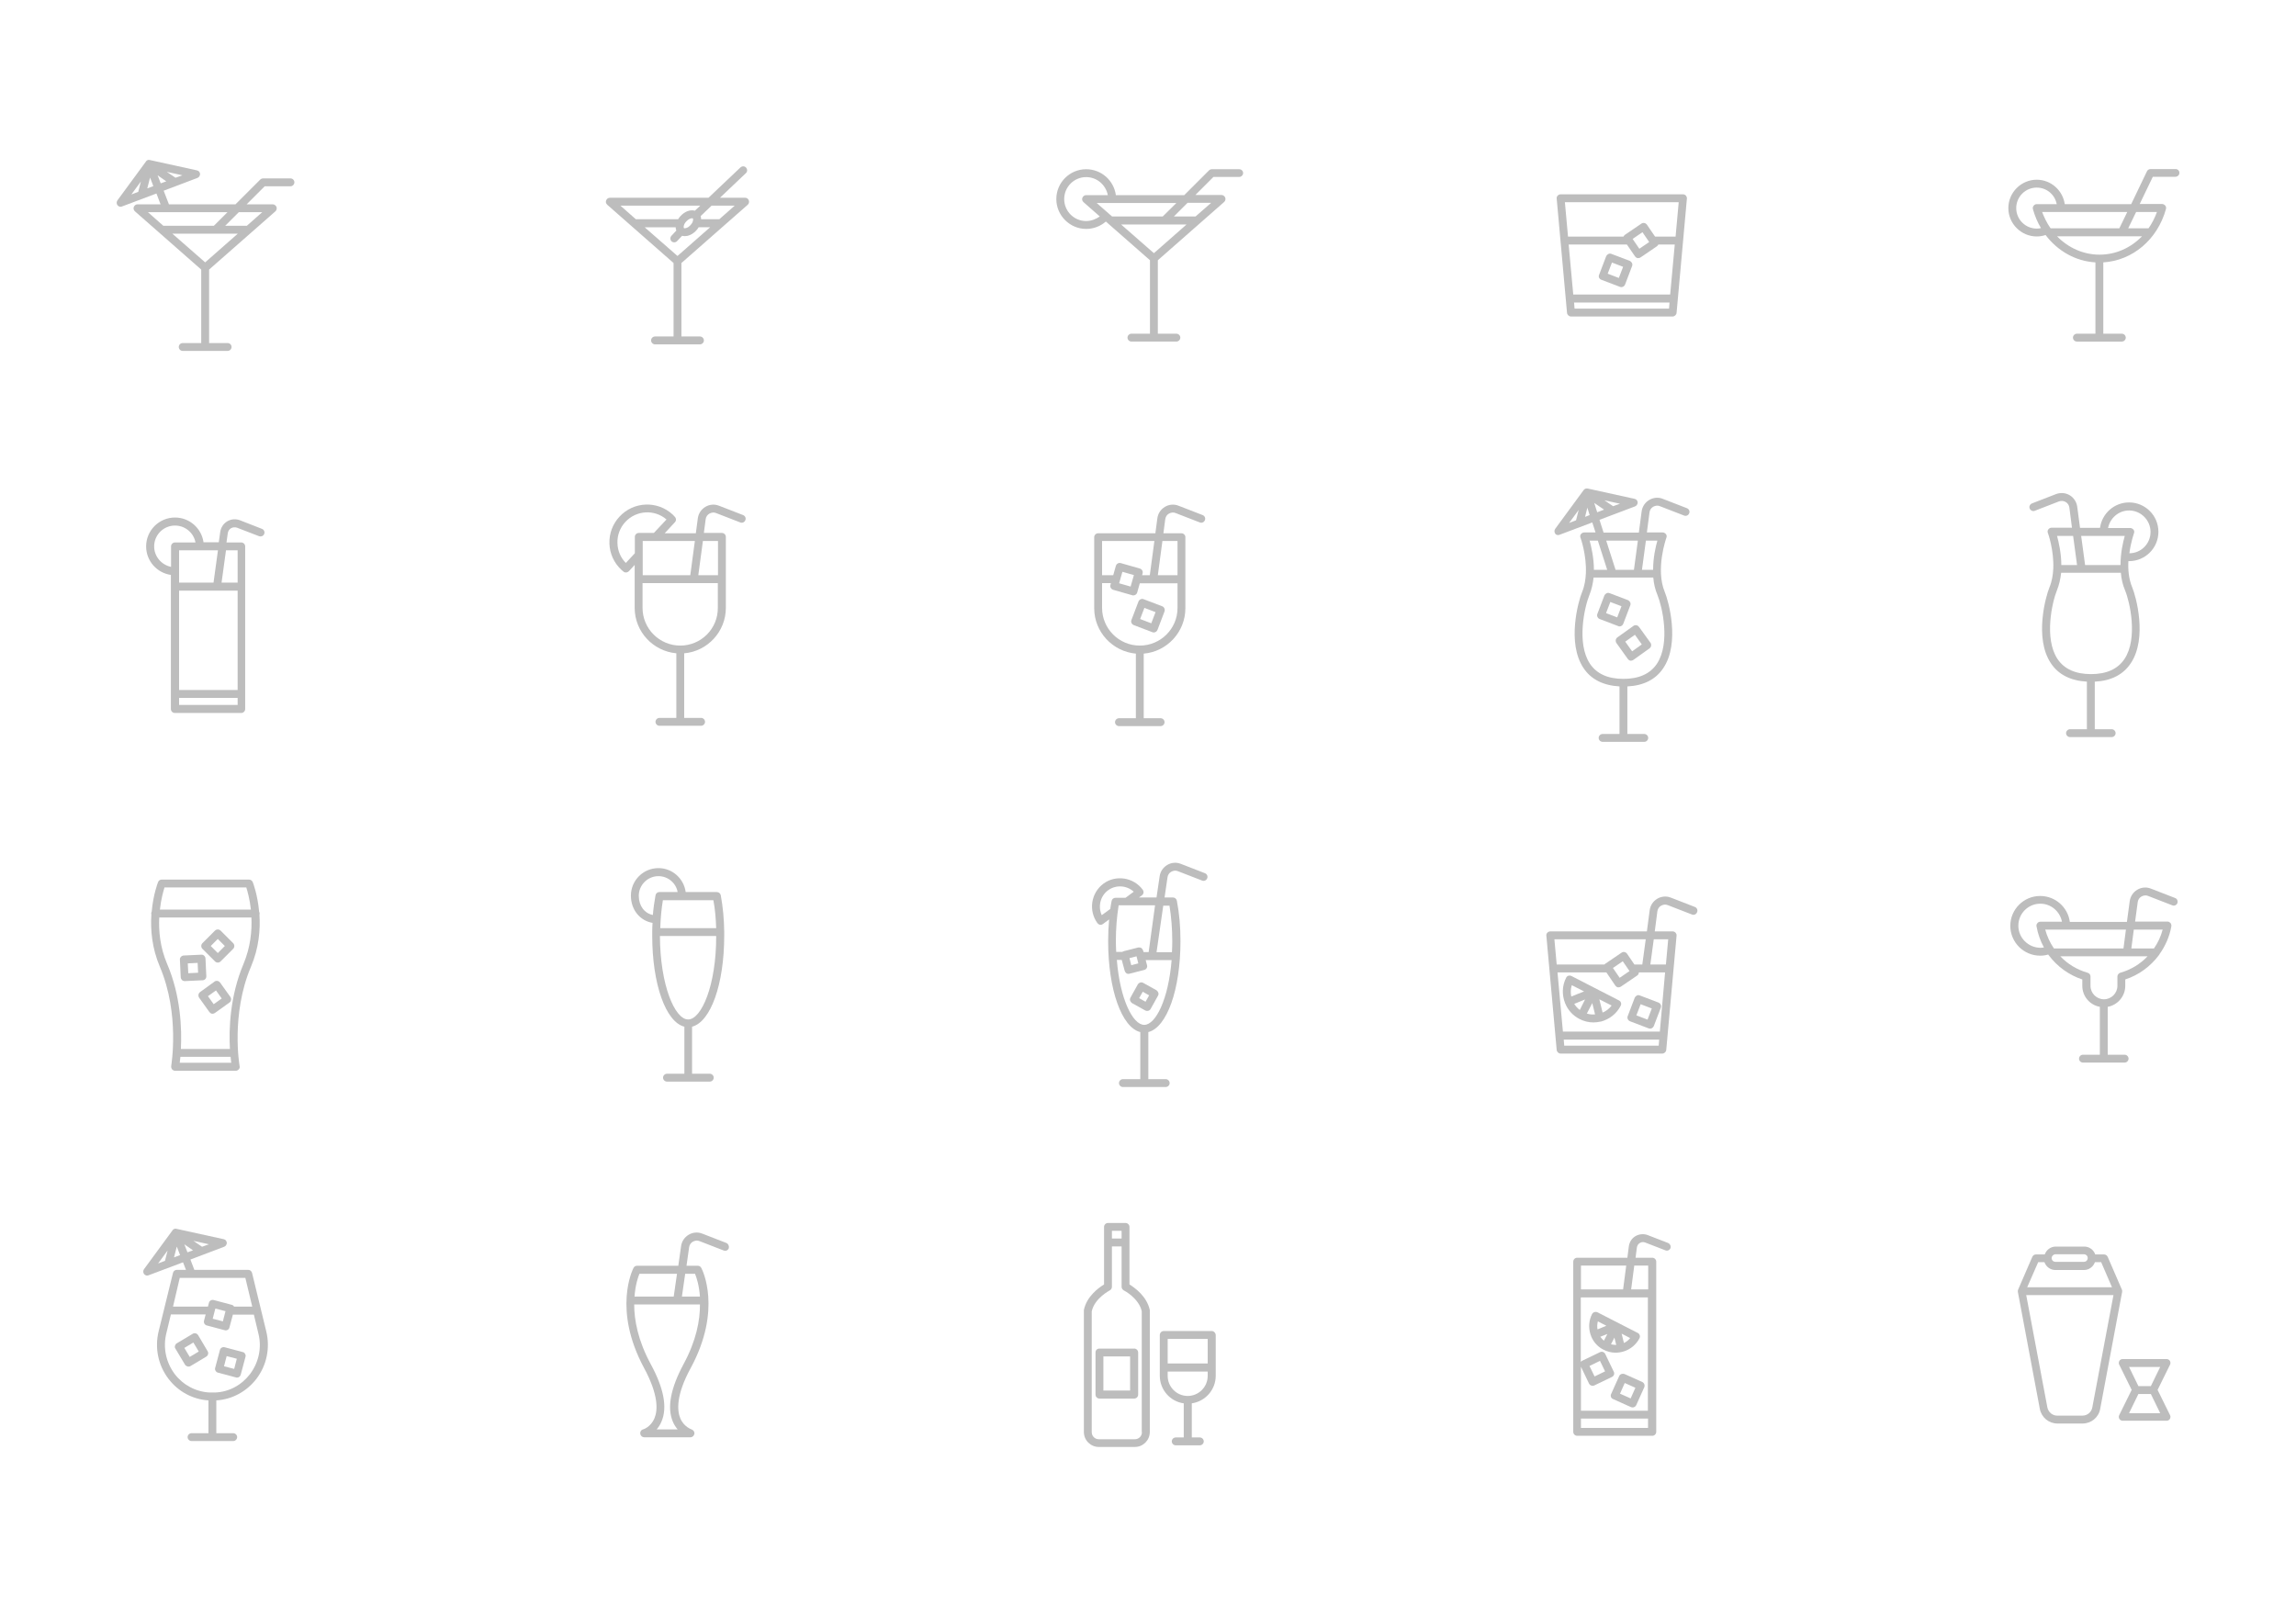 <svg height="980" viewBox="0 0 1400 980" width="1400" xmlns="http://www.w3.org/2000/svg"><g fill="#bdbdbd"><path d="m177.1 108.8h-16.7c-.6 0-1.3.3-1.7.7l-15.1 15.1h-40.6l-3.2-8.3 20.6-7.8c1-.4 1.6-1.4 1.6-2.4-.1-1.1-.8-2-1.9-2.2l-28.7-6.3c-.1 0-.3 0-.4-.1h-.1c-.1 0-.2 0-.3 0h-.1c-.1 0-.3.1-.4.1s-.2.1-.4.2c0 0-.1 0-.1.1-.1.1-.2.1-.3.2 0 0 0 0-.1.1s-.2.2-.2.3l-17.4 23.7c-.6.9-.6 2 0 2.9.5.6 1.2 1 1.9 1 .3 0 .6-.1.9-.2l21-7.9 2.5 6.6h-14c-1 0-1.9.6-2.3 1.6-.4.9-.1 2 .7 2.7l40.4 35.5v44.8h-11.3c-1.3 0-2.4 1.1-2.4 2.4s1.1 2.4 2.4 2.4h27.4c1.3 0 2.4-1.1 2.4-2.4s-1.1-2.4-2.4-2.4h-11.3v-44.8l40.4-35.5c.8-.7 1-1.7.7-2.7-.4-.9-1.3-1.6-2.3-1.6h-15.9l11-11h15.7c1.3 0 2.4-1.1 2.4-2.4 0-1.4-1.1-2.4-2.4-2.4zm-79.1 3-1.9-4.9 5.3 3.7zm9-3.4-5.3-3.6 9.5 2.1zm-21.1 2.3-1.6 6.3-4.2 1.6zm3.9 4.2 1.7-6.6 2 5.2zm11.5 14.5c.1 0 .1 0 0 0h37.4l-8.3 8.3h-30.8l-9.4-8.3zm23.8 30.6-20-17.5h39.9zm34.8-30.6-9.4 8.3h-13.2l8.3-8.3z"/><path d="m454.4 120.6h-15.4l15.8-15c1-.9 1-2.4.1-3.4s-2.4-1-3.4-.1l-19.5 18.5h-60.1c-1 0-1.9.6-2.3 1.6-.4.9-.1 2 .7 2.7l40.4 35.5v44.8h-11.3c-1.3 0-2.4 1.1-2.4 2.4s1.1 2.4 2.4 2.4h27.4c1.3 0 2.4-1.1 2.4-2.4s-1.1-2.4-2.4-2.4h-11.3v-44.8l40.4-35.5c.8-.7 1-1.7.7-2.7-.3-.9-1.2-1.6-2.2-1.6zm-27.5 4.9-3.2 3c-2.7-.8-6.1.4-8.7 3.2-.6.6-1.1 1.3-1.5 2h-25.8l-9.4-8.3h48.6zm-13.8 30.6-20-17.5h18.9c0 .7.1 1.4.4 2l-3 3.2c-.9 1-.8 2.5.1 3.4.5.4 1 .6 1.6.6.7 0 1.3-.3 1.8-.8l3-3.2c.5.1 1 .2 1.6.2s1.2-.1 1.9-.2c1.8-.5 3.7-1.6 5.1-3.2.6-.6 1.1-1.3 1.5-2h7zm8.9-23c.2 0 .4.1.5.1.1.1.2.6.1 1.2-.2 1-.7 2-1.6 2.9-.8.9-1.8 1.6-2.8 1.8-.6.2-1 .1-1.2 0-.1-.1-.2-.6-.1-1.2.2-1 .7-2 1.6-2.9 1.4-1.5 2.7-1.9 3.5-1.9zm16.6.6h-11.1c0-.7-.1-1.3-.3-1.9l6.7-6.4h14.1z"/><path d="m755.6 103.2h-16.7c-.6 0-1.3.3-1.7.7l-15.1 15.1h-41.7c-1.2-8.9-8.8-15.8-18.1-15.8-10.1 0-18.2 8.2-18.2 18.2s8.2 18.2 18.2 18.2c4.4 0 8.7-1.6 12-4.5l26.9 23.6v44.8h-11.3c-1.3 0-2.4 1.1-2.4 2.4s1.1 2.4 2.4 2.4h27.4c1.3 0 2.4-1.1 2.4-2.4s-1.1-2.4-2.4-2.4h-11.3v-44.8l40.4-35.5c.8-.7 1-1.7.7-2.7-.4-.9-1.3-1.6-2.3-1.6h-15.9l11-11h15.7c1.3 0 2.4-1.1 2.4-2.4s-1.1-2.3-2.4-2.3zm-52 51.2-20-17.5h39.9zm-25.5-22.4-2.3-2-7.1-6.2h48.6l-8.3 8.2zm-15.8 2.8c-7.4 0-13.4-6-13.4-13.4s6-13.4 13.4-13.4c6.6 0 12 4.8 13.2 11h-13.2c-1 0-1.9.6-2.3 1.6-.4.9-.1 2 .7 2.7l9.9 8.7c-2.4 1.7-5.3 2.8-8.3 2.8zm76.1-11-9.4 8.2h-13.2l8.3-8.3h14.3z"/><path d="m957.9 193h62c1.2 0 2.3-1 2.4-2.2l6.3-69.7c.1-.7-.2-1.3-.6-1.8s-1.1-.8-1.8-.8h-74.6c-.7 0-1.3.3-1.8.8s-.7 1.2-.6 1.8l6.3 69.7c.1 1.2 1.2 2.2 2.4 2.2zm47.7-45.4-6 4.1-4.1-6 6-4.1zm-13.6 1.5 5 7.3c.4.5.9.9 1.5 1h.4c.5 0 1-.1 1.4-.4l10-6.8c.4-.3.7-.7.9-1.1h10l-2.8 30.5h-59.1l-2.8-30.5zm-31.9 39.1-.3-3.7h58.2l-.3 3.7zm63.5-64.9-1.9 21h-12.5l-5-7.3c-.8-1.1-2.3-1.4-3.4-.6l-10 6.8c-.4.3-.7.7-.9 1.1h-33.8l-1.9-21z"/><path d="m976.4 170.6 11.3 4.3c.3.1.6.2.9.2 1 0 1.9-.6 2.3-1.6l4.3-11.3c.2-.6.2-1.3-.1-1.8-.3-.6-.7-1-1.3-1.3l-11.3-4.3c-.6-.2-1.3-.2-1.8.1-.6.3-1 .7-1.3 1.3l-4.3 11.3c-.6 1.2 0 2.6 1.3 3.1zm6.5-10.5 6.8 2.6-2.6 6.8-6.8-2.6z"/><path d="m1326.6 103.1h-15.3c-.9 0-1.8.5-2.2 1.4l-9.6 20h-40.5c-1.2-8.4-8.4-14.9-17.1-14.9-9.5 0-17.3 7.8-17.3 17.3s7.8 17.3 17.3 17.3c1.9 0 3.7-.3 5.4-.9 7.4 9.8 18.3 16 30.4 16.7v43.5h-11.3c-1.3 0-2.4 1.1-2.4 2.4s1.1 2.4 2.4 2.4h27.4c1.3 0 2.4-1.1 2.4-2.4s-1.1-2.4-2.4-2.4h-11.3v-43.5c17.8-1.1 33-13.8 38.2-32.5.2-.7.1-1.5-.4-2.1s-1.2-1-1.9-1h-13.7l8-16.6h13.8c1.3 0 2.4-1.1 2.4-2.4s-1-2.3-2.3-2.3zm-76.2 36.1c-.1-.2-.2-.3-.4-.5-1.9-2.8-3.5-6-4.8-9.4h51.9l-4.8 9.9zm-8.5.2c-6.9 0-12.5-5.6-12.5-12.5s5.6-12.5 12.5-12.5c6.1 0 11.1 4.3 12.2 10.1h-12.2c-.8 0-1.5.4-1.9 1-.5.6-.6 1.4-.4 2.1 1.2 4.2 2.8 8 4.9 11.5-.8.2-1.7.3-2.6.3zm38.3 15.9c-9.9 0-19.1-4.2-25.9-11.2h39.6 12.2c-6.8 7-15.9 11.2-25.9 11.2zm35-26c-1.3 3.6-3 6.9-5.1 9.9h-12.4l4.8-9.9z"/><path d="m1298.2 342.2c9.9 0 17.9-8 17.9-17.9s-8-17.9-17.9-17.9c-9 0-16.5 6.7-17.7 15.5h-12.2l-1.7-12.9c-.4-2.9-2.1-5.5-4.6-7s-5.6-1.7-8.3-.7l-14.7 5.7c-1.2.5-1.9 1.9-1.4 3.1s1.9 1.9 3.1 1.4l14.7-5.7c1.4-.5 2.9-.4 4.1.3 1.3.7 2.1 2 2.3 3.4l1.6 12.3h-12.4c-.8 0-1.5.4-2 1s-.6 1.5-.3 2.2c.1.1 3.8 10.7 3.3 21.8-.2 3.8-.8 7.7-2.3 11.3-2.3 5.5-9.4 31 .8 46.3 4.6 7 12 10.7 22 11.3v29h-10.3c-1.3 0-2.4 1.1-2.4 2.4s1.1 2.4 2.4 2.4h25.4c1.3 0 2.4-1.1 2.4-2.4s-1.1-2.4-2.4-2.4h-10.3v-29c10-.5 17.4-4.3 22-11.3 10.2-15.3 3.1-40.9.8-46.3-2.1-5.1-2.6-10.8-2.3-16 .2.1.3.1.4.1zm0-30.9c7.2 0 13.1 5.9 13.1 13.1s-5.8 13-12.9 13c.9-6.9 2.8-12.1 2.8-12.2.3-.7.2-1.6-.3-2.2s-1.2-1-2-1h-13.5c1.2-6.1 6.5-10.7 12.8-10.7zm-2.6 15.5c-1.1 3.8-2.6 10.4-2.6 17.8h-21.6l-2.4-17.8zm-31.5 0 2.4 17.8h-9.6c0-7.3-1.6-14-2.6-17.8zm31.3 75.1c-4.1 6.1-10.9 9.2-20.4 9.2s-16.3-3.1-20.4-9.2c-8.4-12.6-3.2-35-.4-41.8 1.4-3.5 2.2-7.1 2.6-10.8h36.4c.3 3.6 1.1 7.3 2.6 10.8 2.8 6.7 8 29.2-.4 41.8z"/><path d="m987.5 382c1 0 1.9-.6 2.3-1.6l4.3-11.3c.2-.6.2-1.3-.1-1.8-.3-.6-.7-1-1.3-1.3l-11.3-4.3c-.6-.2-1.3-.2-1.8.1-.6.3-1 .7-1.3 1.3l-4.3 11.3c-.5 1.2.2 2.6 1.4 3.1l11.3 4.3c.2.2.5.2.8.2zm-8.2-8.1 2.6-6.8 6.8 2.6-2.6 6.8z"/><path d="m999.4 382.3c-.4-.5-.9-.9-1.6-1-.6-.1-1.3 0-1.8.4l-9.8 7c-1.1.8-1.3 2.3-.6 3.4l7 9.8c.4.5.9.9 1.6 1h.4c.5 0 1-.2 1.4-.5l9.8-7c1.1-.8 1.3-2.3.6-3.4zm-4.2 14.9-4.2-5.9 5.9-4.2 4.2 5.9z"/><path d="m950.1 326.3c.3 0 .6-.1.9-.2l19.9-7.5 2 6.1h-6.9c-.8 0-1.5.4-2 1s-.6 1.5-.3 2.2c.1.1 3.8 10.6 3.3 21.8-.2 3.8-.8 7.7-2.3 11.3-2.3 5.5-9.4 31 .8 46.3 4.6 7 12 10.7 22 11.3v29h-10.3c-1.3 0-2.4 1.1-2.4 2.4s1.1 2.4 2.4 2.4h25.4c1.3 0 2.4-1.1 2.4-2.4s-1.1-2.4-2.4-2.4h-10.3v-29c10-.5 17.4-4.3 22-11.3 10.2-15.3 3.1-40.9.8-46.3-5.8-13.9.9-32.9 1-33.1.3-.7.2-1.6-.3-2.2s-1.2-1-2-1h-9.6l1.6-12.3c.2-1.4 1-2.7 2.3-3.4s2.8-.9 4.1-.3l14.7 5.7c1.2.5 2.6-.1 3.1-1.4.5-1.2-.1-2.6-1.4-3.1l-14.7-5.7c-2.7-1.1-5.8-.8-8.3.7s-4.2 4-4.6 7l-1.7 12.9h-21.5l-2.5-7.8 21.7-8.2c1-.4 1.6-1.4 1.6-2.4-.1-1.1-.8-2-1.9-2.2l-28.7-6.3c-.1 0-.1 0-.2 0h-.1c-.1 0-.3 0-.4 0h-.1c-.1 0-.2 0-.3.1 0 0 0 0-.1 0s-.3.1-.4.2-.2.1-.3.2c0 0-.1.1-.1.1-.1.1-.2.1-.2.2 0 0-.1.1-.1.1l-17.4 23.7c-.6.9-.6 2 0 2.9.3.6 1 .9 1.8.9zm24.2 3.4 5.7 17.8h-8.1c0-7.3-1.6-14-2.6-17.8zm36 75.1c-4.1 6.1-10.9 9.2-20.4 9.2s-16.3-3.1-20.4-9.2c-8.4-12.6-3.2-35-.4-41.8 1.4-3.5 2.2-7.1 2.6-10.8h11.6s0 0 0 0h24.8c.3 3.6 1.1 7.3 2.6 10.8 2.8 6.8 8 29.2-.4 41.8zm.3-75.1c-1.1 3.8-2.6 10.4-2.6 17.8h-6.8l2.4-17.8zm-11.9 0-2.4 17.8h-11.2l-5.7-17.8zm-32.2-14.5 1.4-5.6 1.4 4.5zm5.6-8.5 6 4.1-4.2 1.6zm11.5 2-5.3-3.6 9.5 2.1zm-21 2.3-1.6 6.3-4.2 1.6z"/><path d="m712.8 313.2c1.3-.7 2.8-.9 4.1-.3l14.7 5.7c1.2.5 2.6-.1 3.1-1.4.5-1.2-.1-2.6-1.4-3.1l-14.7-5.7c-2.8-1.1-5.8-.8-8.3.7s-4.2 4-4.6 7l-1.2 9.1h-34.9c-1.3 0-2.4 1.1-2.4 2.4v43.3c0 14.5 11.2 26.4 25.4 27.7v39.4h-10.3c-1.3 0-2.4 1.1-2.4 2.4s1.1 2.4 2.4 2.4h25.4c1.3 0 2.4-1.1 2.4-2.4s-1.1-2.4-2.4-2.4h-10.3v-39.4c14.2-1.2 25.4-13.2 25.4-27.7v-43.3c0-1.3-1.1-2.4-2.4-2.4h-11l1.1-8.4c.2-1.6 1-2.9 2.3-3.6zm-8.9 16.7-2.8 20.9h-4.7l.3-1.1c.4-1.3-.4-2.6-1.7-3l-11.6-3.3c-1.3-.4-2.6.4-3 1.7l-1.6 5.7h-6.8v-20.9zm-19.5 18.8 7 2-2 7-7-2zm10.6 45c-12.7 0-23-10.3-23-23v-15.1h5.4l-.3 1.1c-.4 1.3.4 2.6 1.7 3l11.6 3.3c.2.1.4.1.7.1 1 0 2-.7 2.3-1.7l1.6-5.7h23v15.1c0 12.6-10.3 22.9-23 22.9zm23-63.8v20.9h-12l2.8-20.9z"/><path d="m708.6 369.7-11.3-4.3c-1.2-.5-2.6.2-3.1 1.4l-4.3 11.3c-.5 1.2.2 2.6 1.4 3.1l11.3 4.3c.3.1.6.2.9.2 1 0 1.9-.6 2.3-1.6l4.3-11.3c.4-1.3-.3-2.7-1.5-3.1zm-6.6 10.4-6.8-2.6 2.6-6.8 6.8 2.6z"/><path d="m453.1 314.1-14.7-5.7c-2.8-1.1-5.8-.8-8.3.7s-4.2 4-4.6 7l-1.2 9.1h-19l6.2-6.7c.9-.9.9-2.4 0-3.3-.4-.5-.8-.9-1.2-1.3-9.3-8.7-23.8-8.2-32.5 1.1-4.2 4.5-6.4 10.3-6.2 16.5.2 6.1 2.8 11.8 7.3 16 .4.4.8.7 1.3 1.1.4.4 1 .5 1.5.5.6 0 1.3-.3 1.8-.8l3.5-3.8v26.2c0 14.5 11.2 26.4 25.4 27.7v39.4h-10.3c-1.3 0-2.4 1.1-2.4 2.4s1.1 2.4 2.4 2.4h25.4c1.3 0 2.4-1.1 2.4-2.4s-1.1-2.4-2.4-2.4h-10.3v-39.4c14.2-1.2 25.4-13.2 25.4-27.7v-43.3c0-1.3-1.1-2.4-2.4-2.4h-11l1.1-8.4c.2-1.4 1-2.7 2.3-3.4s2.8-.9 4.1-.3l14.7 5.7c1.2.5 2.6-.1 3.1-1.4.5-1.2-.1-2.6-1.4-3.1zm-61.2 36.7v-20.9h31.8l-2.8 20.9zm-10.3-7.5c-3.2-3.2-5-7.5-5.1-12.1-.2-4.8 1.6-9.5 4.9-13 6.7-7.1 17.7-7.7 25-1.4l-7.7 8.2h-9.2c-1.3 0-2.4 1.1-2.4 2.4v10zm33.2 50.4c-12.7 0-23-10.3-23-23v-15.1h45.9v15.1c.1 12.7-10.2 23-22.9 23zm23-63.8v20.9h-12l2.8-20.9z"/><path d="m161.1 325.6c.5-1.2-.1-2.6-1.4-3.1l-13.3-5.2c-2.6-1-5.4-.8-7.8.6s-3.9 3.8-4.3 6.5l-.9 6.3h-9.3c-1.2-8.5-8.5-15.1-17.4-15.1-9.7 0-17.6 7.9-17.6 17.6 0 8.9 6.6 16.2 15.1 17.4v81.8c0 1.3 1.1 2.4 2.4 2.4h40.5c1.3 0 2.4-1.1 2.4-2.4v-99.2c0-1.3-1.1-2.4-2.4-2.4h-9l.8-5.7c.2-1.3.9-2.3 2-3 1.1-.6 2.4-.7 3.6-.3l13.5 5.2c1.3.4 2.7-.2 3.1-1.4zm-16.2 95.2h-35.7v-60.6h23.1 12.6zm-35.7-65.5v-19.7h23.7l-2.7 19.7zm-15.2-22.1c0-7 5.7-12.7 12.7-12.7 6.2 0 11.4 4.4 12.5 10.3h-12.5c-1.3 0-2.4 1.1-2.4 2.4v12.5c-5.8-1.2-10.3-6.3-10.3-12.5zm15.2 96.7v-4.3h35.7v4.3zm35.7-94.3v19.7h-9.8l2.7-19.7z"/><path d="m158.2 557.8c.1-.2.1-.5.1-.7 0-.4-.1-.8-.3-1.1-.9-10.4-3.7-17.6-3.9-18.1-.4-.9-1.3-1.5-2.2-1.5h-53.3c-1 0-1.9.6-2.2 1.5-.2.5-3 7.7-3.9 18.1-.2.3-.3.7-.3 1.1 0 .3.1.5.1.7-.6 9.1.3 20.3 5.2 31.8 12.3 29 6.9 60.1 6.9 60.5-.1.7.1 1.4.5 2 .5.5 1.1.9 1.9.9h36.9c.7 0 1.4-.3 1.9-.9.5-.5.7-1.3.5-2-.1-.3-5.4-31.5 6.9-60.5 4.9-11.5 5.8-22.7 5.2-31.8zm-57.9-16.6h49.9c.7 2.3 2.1 7.2 2.8 13.5h-55.5c.7-6.4 2.1-11.2 2.8-13.5zm9.3 106.9c.1-1 .3-2.2.4-3.6h30.6c.1 1.4.3 2.6.4 3.6zm30.6-8.4h-29.9c.6-12.1 0-32.3-8.4-51.9-4.3-10.1-5.2-20-4.8-28.3h56.2c.4 8.2-.6 18.2-4.8 28.3-8.3 19.6-9 39.8-8.3 51.9z"/><path d="m134.2 599.2c-.4-.5-.9-.9-1.6-1-.6-.1-1.3 0-1.8.4l-8.8 6.4c-1.1.8-1.3 2.3-.6 3.4l6.3 8.8c.4.5.9.9 1.6 1h.4c.5 0 1-.2 1.4-.5l8.8-6.3c1.1-.8 1.3-2.3.6-3.4zm-3.9 13.2-3.5-4.9 4.9-3.5 3.5 4.9z"/><path d="m125.8 595.3-.5-10.8c-.1-1.3-1.2-2.4-2.5-2.3l-10.8.5c-1.3.1-2.4 1.2-2.3 2.5l.5 10.8c.1 1.3 1.1 2.3 2.4 2.3h.1l10.8-.5c1.3 0 2.4-1.1 2.3-2.5zm-11-1.8-.3-6 6-.3.3 6z"/><path d="m134.5 567.5c-.9-.9-2.5-.9-3.4 0l-7.7 7.7c-.9.9-.9 2.5 0 3.4l7.7 7.7c.5.5 1.1.7 1.7.7s1.2-.2 1.7-.7l7.7-7.7c.9-.9.9-2.5 0-3.4zm-1.7 13.7-4.3-4.3 4.3-4.3 4.3 4.3z"/><path d="m441.6 568.3c-.1-7.8-.8-15.3-2.1-22.3-.2-1.1-1.2-2-2.4-2h-19c-1.1-8.2-8.1-14.6-16.6-14.6-9.3 0-16.8 7.5-16.8 16.8 0 8.6 5.5 15.3 13.2 16.6-.1 1.7-.2 3.5-.2 5.2v.3.2 2.1c0 29.7 8.3 52.7 19.6 55.5v28.7h-10.6c-1.3 0-2.4 1.1-2.4 2.4s1.1 2.4 2.4 2.4h26.1c1.3 0 2.4-1.1 2.4-2.4s-1.1-2.4-2.4-2.4h-10.8v-28.7c11.3-2.9 19.6-25.8 19.6-55.5 0-.7 0-1.4 0-2.3 0 .1 0 .1 0 0zm-4.9-2.3h-34.1c.2-5.9.7-11.6 1.6-17h30.8c1 5.3 1.5 11 1.7 17zm-47.2-19.7c0-6.6 5.4-12 12-12 5.8 0 10.7 4.2 11.7 9.7h-11.1c-1.2 0-2.2.8-2.4 2-.7 3.9-1.3 7.9-1.6 12-5.1-1-8.6-5.6-8.6-11.7zm30.1 75.4c-8.1 0-17.1-20.9-17.2-50.9h34.3c.1 30-9 50.9-17.1 50.9z"/><path d="m706.3 605.4c-.2-.6-.6-1.1-1.1-1.5l-8.1-4.5c-1.2-.7-2.6-.2-3.3.9l-4.5 8.1c-.3.6-.4 1.2-.2 1.8s.6 1.1 1.1 1.5l8.1 4.5c.4.2.8.3 1.2.3.8 0 1.7-.4 2.1-1.2l4.5-8.1c.3-.5.4-1.2.2-1.8zm-7.8 5.5-3.9-2.2 2.2-3.9 3.9 2.2z"/><path d="m669.2 563c.5.6 1.2 1 1.9 1 .5 0 1-.2 1.4-.5l3.8-2.8c-.4 4.3-.6 8.7-.6 13.2 0 29.7 8.3 52.7 19.6 55.5v28.7h-10.6c-1.3 0-2.4 1.1-2.4 2.4s1.1 2.4 2.4 2.4h26.1c1.3 0 2.4-1.1 2.4-2.4s-1.1-2.4-2.4-2.4h-10.6v-28.7c11.3-2.9 19.6-25.8 19.6-55.5 0-8.7-.7-16.9-2.2-24.6-.2-1.1-1.2-2-2.4-2h-5.1l1.8-12.3c.2-1.4 1-2.7 2.3-3.4s2.8-.9 4.1-.3l14.7 5.7c1.2.5 2.6-.1 3.1-1.4.5-1.2-.1-2.6-1.4-3.1l-14.7-5.7c-2.8-1.1-5.8-.8-8.3.7s-4.2 4-4.6 6.9l-1.9 12.9h-10.7l1.8-1.3c1.1-.8 1.3-2.3.5-3.4-5.6-7.6-16.4-9.3-24-3.7-7.6 5.7-9.2 16.5-3.6 24.1zm28.5 62c-7 0-14.8-15.8-16.7-39.6h3l1.8 6.7c.2.6.6 1.1 1.1 1.5.4.2.8.3 1.2.3.2 0 .4 0 .6-.1l9-2.3c1.3-.3 2.1-1.7 1.7-2.9l-.8-3.1h15.8c-1.9 23.8-9.7 39.5-16.7 39.5zm-3.6-37.5-4.3 1.1-1.1-4.3 4.3-1.1zm19-35.2c1.1 6.8 1.7 14.1 1.7 21.8 0 2.3-.1 4.5-.2 6.6h-9.4l4.1-28.4zm-12.7 28.3h-3.1l-.3-1c-.2-.6-.6-1.1-1.1-1.5-.6-.3-1.2-.4-1.8-.3l-9 2.3c-.3.1-.5.2-.8.4h-3.7c-.1-2.2-.2-4.4-.2-6.6 0-7.6.6-14.9 1.7-21.8h22.2zm-24.7-37.7c4.8-3.5 11.4-3 15.6.9l-5 3.7h-6.1c-1.2 0-2.2.8-2.4 2-.3 1.6-.6 3.2-.8 4.8l-5.2 3.8c-2.4-5.3-.9-11.7 3.9-15.2z"/><path d="m998.1 607.1c-.6.3-1 .7-1.3 1.3l-4.3 11.3c-.5 1.2.2 2.6 1.4 3.1l11.3 4.3c.3.1.6.2.9.2s.7-.1 1-.2c.6-.3 1-.7 1.3-1.3l4.3-11.3c.5-1.2-.2-2.6-1.4-3.1l-11.3-4.3c-.7-.3-1.4-.3-1.9 0zm9.1 7.9-2.6 6.8-6.8-2.6 2.6-6.8z"/><path d="m987.2 610.1-29-14.9c-.6-.3-1.2-.3-1.8-.2-.6.2-1.1.6-1.4 1.2-2.6 5-2.6 10.6-.7 15.5v.1s0 .1.1.1c1.6 4 4.6 7.4 8.7 9.5 2.7 1.4 5.6 2.1 8.5 2.1 1.5 0 2.9-.2 4.3-.5h.1.1c5-1.3 9.5-4.6 12.1-9.6.7-1.2.2-2.7-1-3.3zm-23.9 5.8c-1.4-1-2.5-2.3-3.4-3.7l6.6-2.7zm-4.9-15.1 7.5 3.8-7.8 3.1c-.5-2.2-.4-4.6.3-6.9zm9.2 17.3 3.3-6.4 1.7 6.9c-1.8.2-3.4 0-5-.5zm9.6-.6-2-8.1 7.5 3.8c-1.4 1.9-3.3 3.4-5.5 4.3z"/><path d="m1033.5 553.1-14.7-5.7c-2.7-1.1-5.8-.8-8.3.7s-4.2 4-4.6 7l-1.7 12.9h-58.9c-.7 0-1.3.3-1.8.8s-.7 1.2-.6 1.8l6.3 69.7c.1 1.2 1.2 2.2 2.4 2.2h62c1.2 0 2.3-1 2.4-2.2l6.3-69.7c.1-.7-.2-1.3-.6-1.8-.5-.5-1.1-.8-1.8-.8h-10.9l1.6-12.3c.2-1.4 1-2.7 2.3-3.4s2.8-.9 4.1-.3l14.7 5.7c1.2.5 2.6-.1 3.1-1.4.6-1.3-.1-2.7-1.3-3.2zm-30 19.7-2.1 15.4h-4.8l-4.5-6.6c-.8-1.1-2.3-1.4-3.4-.6l-10 6.8c-.2.1-.3.3-.4.4h-29.1l-1.4-15.4zm8.6 56.3h-59.1l-3.3-36.1h29.8l5.5 8.1c.4.5.9.9 1.5 1h.4c.5 0 1-.1 1.4-.4l10-6.8c.6-.4 1-1.1 1-1.9h16zm-18.7-37.2.2.3-6 4.1-4.1-6 6-4.1zm-39.6 45.8-.3-3.7h58.2l-.3 3.7zm63.4-64.9-1.4 15.4h-9.5l2.1-15.4z"/><path d="m1326.2 547.6-14.7-5.7c-2.7-1.1-5.8-.8-8.3.7s-4.2 4-4.6 7l-1.7 12.6h-34.8c-1.2-8.9-8.8-15.8-18.1-15.8-10.1 0-18.2 8.2-18.2 18.2 0 10.1 8.2 18.2 18.2 18.2 1.7 0 3.3-.2 4.9-.7.1.2.2.3.3.4 5.1 6.8 12.2 12.1 20.5 14.8v3.9c0 6.4 4.6 11.7 10.7 12.8v29.2h-10.3c-1.3 0-2.4 1.1-2.4 2.4s1.1 2.4 2.4 2.4h25.4c1.3 0 2.4-1.1 2.4-2.4s-1.1-2.4-2.4-2.4h-10.3v-29.2c6.1-1.1 10.7-6.5 10.7-12.8v-3.9c8.3-2.7 15.4-8 20.5-14.8.1-.1.3-.3.3-.5 3.6-5 6.2-10.8 7.3-17.1.1-.7-.1-1.4-.5-2-.5-.5-1.1-.9-1.8-.9h-19.8l1.6-11.9c.2-1.4 1-2.7 2.3-3.4s2.8-.9 4.1-.3l14.7 5.7c1.2.5 2.6-.1 3.1-1.4.4-1.3-.2-2.7-1.5-3.1zm-73.8 30.8c-2.4-3.5-4.2-7.4-5.3-11.5h49.2l-1.5 11.5zm-21.7-13.9c0-7.4 6-13.4 13.4-13.4 6.6 0 12 4.8 13.2 11h-13.2c-.7 0-1.4.3-1.8.9-.5.5-.7 1.3-.5 2 .8 4.6 2.4 8.9 4.5 12.8-.7.1-1.4.2-2.2.2-7.4-.1-13.4-6.1-13.4-13.5zm62.2 28.7c-1 .3-1.8 1.2-1.8 2.3v5.7c0 4.5-3.7 8.2-8.2 8.2s-8.2-3.7-8.2-8.2v-5.7c0-1.1-.7-2-1.8-2.3-6.4-1.8-12.1-5.3-16.6-10h53.2c-4.5 4.7-10.2 8.2-16.6 10zm25.8-26.3c-1.1 4.2-2.9 8-5.3 11.5h-13.8l1.5-11.5z"/><path d="m153.7 776.3c-.3-1.1-1.2-1.9-2.3-1.9h-32.9l-2.4-6.3 20.6-7.8c1-.4 1.6-1.4 1.6-2.4-.1-1.1-.8-2-1.9-2.2l-28.7-6.3c-.1 0-.3 0-.4-.1 0 0 0 0-.1 0s-.3 0-.4 0c0 0 0 0-.1 0-.3.1-.6.2-.8.3 0 0-.1 0-.1.1-.1.1-.2.1-.3.2 0 0 0 0-.1.1s-.2.2-.2.3l-17.4 23.7c-.6.9-.6 2 0 2.9.5.6 1.2 1 1.9 1 .3 0 .6-.1.9-.2l21-7.9 1.8 4.6h-5.6c-1.1 0-2.1.8-2.3 1.8l-8.8 35.8c-2.4 10-.3 20.5 6 28.8 5.9 7.8 14.8 12.6 24.4 13.2v20h-10.3c-1.3 0-2.4 1.1-2.4 2.4s1.1 2.4 2.4 2.4h12.7 12.7c1.3 0 2.4-1.1 2.4-2.4s-1.1-2.4-2.4-2.4h-10.3v-20c9.7-.6 18.5-5.4 24.5-13.2 6.2-8.2 8.4-18.7 6-28.7zm-39.4-12.6-1.9-4.9 5.3 3.7zm8.9-3.4-5.3-3.6 9.5 2.1zm-21 2.3-1.6 6.3-4.2 1.6zm3.9 4.2 1.7-6.6 2 5.2zm3.5 12.5h7.3 32.7l4.2 17.5h-11.1c-.3-.6-.9-1-1.5-1.1l-10.9-2.9c-1.3-.3-2.6.4-2.9 1.7l-.6 2.3h-21.3zm21.7 18.7 6.2 1.6-1.6 6.2-6.2-1.6zm21.2 39.9c-5.2 6.8-12.9 11-21.4 11.3-1.1 0-2.2 0-3.2 0-8.4-.4-16.2-4.5-21.4-11.3-5.3-7.1-7.2-16.1-5.1-24.7l2.8-11.6h21.2l-1 3.8c-.3 1.3.4 2.6 1.7 2.9l10.9 2.9c.2.1.4.1.6.1.4 0 .8-.1 1.2-.3.6-.3 1-.9 1.1-1.5l2.1-7.8h12.8l2.8 11.7c2.1 8.4.2 17.4-5.1 24.5z"/><path d="m120.8 814.2c-.7-1.1-2.2-1.5-3.3-.8l-9.7 5.8c-.6.3-.9.9-1.1 1.5s-.1 1.3.3 1.8l5.8 9.7c.3.5.9.9 1.5 1.1.2 0 .4.1.6.1.4 0 .9-.1 1.2-.3l9.7-5.8c1.1-.7 1.5-2.2.8-3.3zm-5.1 13.3-3.3-5.5 5.5-3.3 3.3 5.5z"/><path d="m147.9 824.5-10.9-2.9c-1.3-.3-2.6.4-2.9 1.7l-2.9 10.9c-.2.6-.1 1.3.3 1.8.3.6.9 1 1.5 1.1l10.9 2.9c.2.1.4.1.6.1 1.1 0 2-.7 2.3-1.8l2.9-10.9c.2-.6.1-1.3-.3-1.8-.3-.6-.8-1-1.5-1.1zm-5.1 10.3-6.2-1.6 1.6-6.2 6.2 1.6z"/><path d="m442.9 758-14.7-5.7c-2.8-1.1-5.8-.8-8.3.7s-4.2 4-4.6 6.9l-1.7 12h-25.2c-.9 0-1.7.5-2.1 1.3-.5 1-12.8 25.3 6.4 61 8.9 16.5 8.4 25.8 6.4 30.6-2.2 5.4-6.8 6.9-7 6.9-1.2.3-1.9 1.5-1.7 2.7s1.2 2.1 2.4 2.1h28.2c1.2 0 2.2-.9 2.4-2.1s-.6-2.3-1.7-2.7c0 0-4.7-1.5-6.9-6.8-2-4.9-2.6-14.2 6.4-30.7 19.3-35.7 7-60 6.4-61-.4-.8-1.2-1.3-2.1-1.3h-6.9l1.6-11.3c.2-1.4 1-2.7 2.3-3.4s2.8-.9 4.1-.3l14.7 5.7c1.2.5 2.6-.1 3.1-1.4.3-1.3-.3-2.7-1.5-3.2zm-53 18.8h22.9l-2 13.9h-23.9c.5-6.9 2.1-11.8 3-13.9zm26.9 55.1c-7.9 14.7-10.1 26.4-6.6 34.9.8 2 1.9 3.6 3 4.9h-12.8c1.1-1.3 2.2-2.9 3-4.9 3.6-8.5 1.4-20.2-6.6-34.9-7.8-14.4-10.1-26.9-10.1-36.4h40.1c.1 9.5-2.2 22-10 36.4zm7-55.1c.9 2.2 2.5 7 3 13.9h-11l2-13.9z"/><path d="m688.7 783.3v-35.1c0-1.3-1.1-2.4-2.4-2.4h-10.7c-1.3 0-2.4 1.1-2.4 2.4v35.1c-3.1 1.9-10.6 7.2-12.3 15.6v.5 73.9c0 5 4.1 9.1 9.1 9.1h22c5 0 9.1-4.1 9.1-9.1v-73.9c0-.2 0-.3 0-.5-1.8-8.4-9.3-13.7-12.4-15.6zm-4.8-32.7v4.7h-5.9v-4.7zm12.4 122.8c0 2.4-1.9 4.3-4.3 4.3h-22c-2.4 0-4.3-1.9-4.3-4.3v-73.7c1.7-8 10.9-12.7 11-12.8.8-.4 1.3-1.2 1.3-2.2v-24.6h5.9v24.6c0 .9.5 1.7 1.3 2.2.1 0 9.3 4.8 11 12.8v73.7z"/><path d="m668 824.8v25.7c0 1.3 1.1 2.4 2.4 2.4h21.2c1.3 0 2.4-1.1 2.4-2.4v-25.7c0-1.3-1.1-2.4-2.4-2.4h-21.2c-1.4 0-2.4 1-2.4 2.4zm4.8 2.4h16.3v20.8h-16.3z"/><path d="m738.8 811.7h-29.2c-1.3 0-2.4 1.1-2.4 2.4v24.9c0 8.6 6.4 15.7 14.6 16.8v20.8h-4.9c-1.3 0-2.4 1.1-2.4 2.4s1.1 2.4 2.4 2.4h14.7c1.3 0 2.4-1.1 2.4-2.4s-1.1-2.4-2.4-2.4h-4.9v-20.8c8.3-1.2 14.6-8.3 14.6-16.8v-24.9c-.1-1.3-1.2-2.4-2.5-2.4zm-2.4 4.8v15h-24.4v-15zm-12.2 34.8c-6.7 0-12.2-5.5-12.2-12.2v-2.7h24.4v2.7c0 6.7-5.5 12.2-12.2 12.2z"/><path d="m970.8 801.3c-2 3.9-2.3 8.3-1 12.4.1.3.2.7.4 1v.1.1c1.5 3.6 4.1 6.5 7.6 8.2 2.3 1.2 4.8 1.8 7.4 1.8 1.7 0 3.4-.3 5-.8 4.1-1.3 7.5-4.2 9.5-8 .6-1.2.1-2.6-1-3.2l-24.6-12.6c-1.2-.6-2.7-.1-3.3 1zm7.2 16.3c-.8-.7-1.6-1.5-2.2-2.4l4.3-1.7zm4.3 2.2 2.1-4.1 1.1 4.5c-1 0-2.1-.2-3.2-.4zm7.9-.8-1.4-5.7 5.2 2.7c-1 1.3-2.3 2.3-3.8 3zm-10.7-10.5-5.4 2.2c-.3-1.6-.2-3.3.2-4.9z"/><path d="m987.3 839.2-4.9 10.9c-.3.6-.3 1.2-.1 1.8s.7 1.1 1.3 1.3l10.9 4.9c.3.1.7.2 1 .2.9 0 1.8-.5 2.2-1.4l4.9-10.9c.5-1.2 0-2.6-1.2-3.2l-10.9-4.9c-1.3-.4-2.7.1-3.2 1.3zm9.9 7.1-2.9 6.5-6.5-2.9 2.9-6.5z"/><path d="m1017.1 758-12.4-4.8c-2.4-.9-5.1-.7-7.4.6s-3.7 3.6-4.1 6.2l-.9 7h-30.6c-1.3 0-2.4 1.1-2.4 2.4v103.8c0 1.3 1.1 2.4 2.4 2.4h45.8c1.3 0 2.4-1.1 2.4-2.4v-103.8c0-1.3-1.1-2.4-2.4-2.4h-10.2l.8-6.3c.2-1.1.8-2.1 1.8-2.7s2.1-.7 3.2-.3l12.4 4.8c1.2.5 2.6-.1 3.1-1.4.4-1.2-.3-2.6-1.5-3.1zm-25.5 13.8-1.9 14.5h-25.7v-14.5zm13.4 88.5h-41v-26.8l4.9 10.2c.4.9 1.3 1.4 2.2 1.4.4 0 .7-.1 1-.2l10.8-5.2c1.2-.6 1.7-2 1.1-3.2l-5.2-10.8c-.6-1.2-2-1.7-3.2-1.1l-10.8 5.2c-.4.2-.6.4-.9.7v-39.3h40.9v69.1zm-35.8-27.3 6.4-3.1 3.1 6.4-6.4 3.1zm-5.2 37.8v-5.7h40.9v5.7zm41-99v14.5h-10.4l1.9-14.5z"/><path d="m1294 787.7c0-.1 0-.2 0-.2 0-.1 0-.2 0-.3s0-.2 0-.2c0-.1-.1-.2-.1-.3v-.1l-8.7-20.1c-.4-.9-1.3-1.5-2.2-1.5h-5.4c-1-2.8-3.6-4.8-6.7-4.8h-17.4c-3.1 0-5.7 2-6.7 4.8h-5.4c-1 0-1.8.6-2.2 1.5l-8.7 20.1v.1c0 .1-.1.2-.1.3v.2.3.2.1l13.4 71.4c1 5.2 5.5 8.9 10.7 8.9h15.4c5.2 0 9.8-3.7 10.7-8.9l13.4-71.4c-.1 0-.1-.1 0-.1zm-40.7-22.8h17.4c1.3 0 2.3 1 2.3 2.3s-1 2.3-2.3 2.3h-17.4c-1.3 0-2.3-1-2.3-2.3 0-1.2 1.1-2.3 2.3-2.3zm-10.5 4.8h3.8c1 2.8 3.6 4.8 6.7 4.8h17.4c3.1 0 5.7-2 6.7-4.8h3.8l6.6 15.3h-51.7zm33 88.6c-.5 2.9-3.1 5-6 5h-15.4c-2.9 0-5.4-2.1-6-5l-12.9-68.5h53.2z"/><path d="m1323.1 829.9c-.4-.7-1.2-1.1-2-1.1h-26.8c-.8 0-1.6.4-2 1.1s-.5 1.6-.1 2.3l7.6 15.4-7.6 15.4c-.4.7-.3 1.6.1 2.3s1.2 1.1 2 1.1h26.8c.8 0 1.6-.4 2-1.1s.5-1.6.1-2.3l-7.6-15.4 7.6-15.4c.4-.7.3-1.6-.1-2.3zm-24.9 31.9 5.7-11.7h7.6l5.7 11.7zm13.3-16.5h-7.6l-5.7-11.7h19z"/></g></svg>